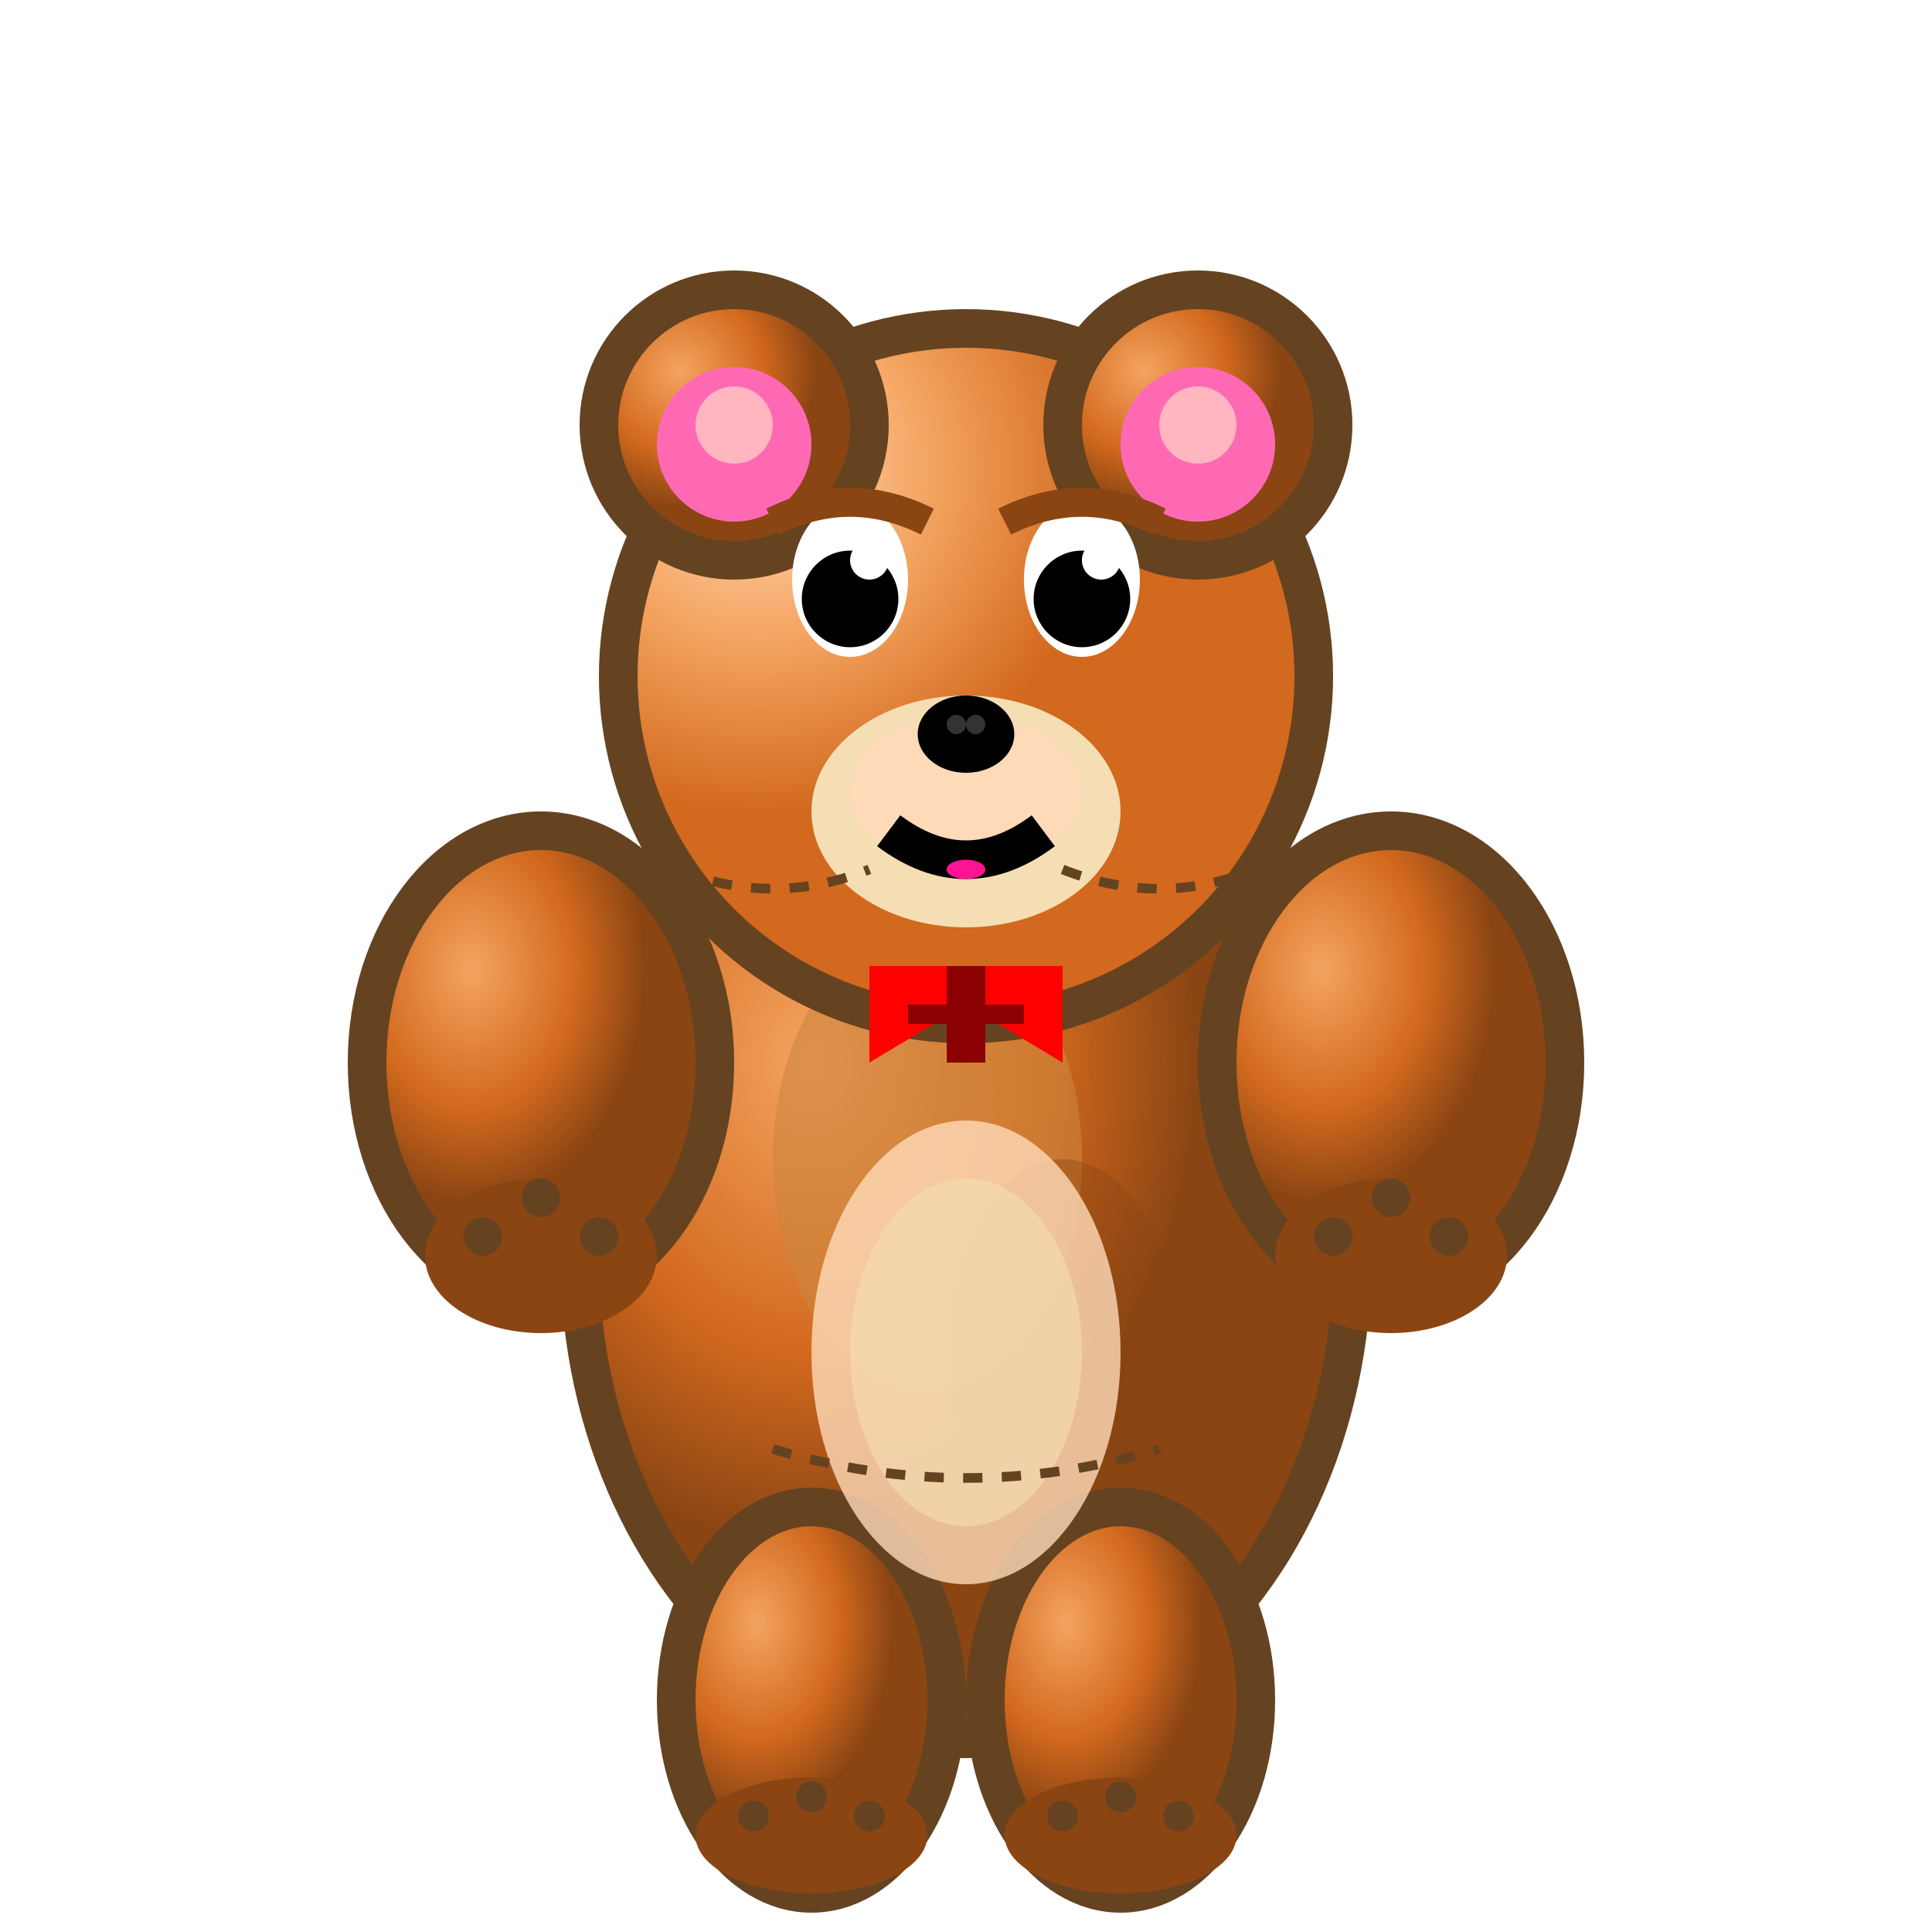 <svg viewBox="0 0 100 100" xmlns="http://www.w3.org/2000/svg">
  <defs>
    <radialGradient id="bearBodyGrad" cx="0.3" cy="0.3">
      <stop offset="0%" stop-color="#F4A460"/>
      <stop offset="60%" stop-color="#D2691E"/>
      <stop offset="100%" stop-color="#8B4513"/>
    </radialGradient>
    <radialGradient id="bearHeadGrad" cx="0.2" cy="0.2">
      <stop offset="0%" stop-color="#FFDAB9"/>
      <stop offset="50%" stop-color="#F4A460"/>
      <stop offset="100%" stop-color="#D2691E"/>
    </radialGradient>
    <filter id="furTexture" x="-10%" y="-10%" width="120%" height="120%">
      <feTurbulence baseFrequency="0.9" numOctaves="4" result="noise"/>
      <feColorMatrix in="noise" type="saturate" values="0"/>
      <feComponentTransfer>
        <feFuncA type="discrete" tableValues="0.5 0.2 0.8 0.3"/>
      </feComponentTransfer>
      <feComposite operator="multiply" in2="SourceGraphic"/>
    </filter>
  </defs>
  
  <!-- Bear body with fur texture -->
  <ellipse cx="50" cy="65" rx="20" ry="25" fill="url(#bearBodyGrad)" stroke="#654321" stroke-width="2" filter="url(#furTexture)"/>
  
  <!-- Body shading and curves -->
  <ellipse cx="48" cy="60" rx="8" ry="12" fill="#CD853F" opacity="0.6"/>
  <ellipse cx="55" cy="70" rx="6" ry="10" fill="#8B4513" opacity="0.4"/>
  
  <!-- Bear head with detailed features -->
  <circle cx="50" cy="35" r="18" fill="url(#bearHeadGrad)" stroke="#654321" stroke-width="2" filter="url(#furTexture)"/>
  
  <!-- Snout area -->
  <ellipse cx="50" cy="42" rx="8" ry="6" fill="#F5DEB3"/>
  <ellipse cx="50" cy="41" rx="6" ry="4" fill="#FFDAB9"/>
  
  <!-- Detailed ears -->
  <circle cx="38" cy="22" r="7" fill="url(#bearBodyGrad)" stroke="#654321" stroke-width="2"/>
  <circle cx="62" cy="22" r="7" fill="url(#bearBodyGrad)" stroke="#654321" stroke-width="2"/>
  <circle cx="38" cy="23" r="4" fill="#FF69B4"/>
  <circle cx="62" cy="23" r="4" fill="#FF69B4"/>
  <circle cx="38" cy="22" r="2" fill="#FFB6C1"/>
  <circle cx="62" cy="22" r="2" fill="#FFB6C1"/>
  
  <!-- Eyes with realistic details -->
  <ellipse cx="44" cy="30" rx="3" ry="4" fill="#FFFFFF"/>
  <ellipse cx="56" cy="30" rx="3" ry="4" fill="#FFFFFF"/>
  <circle cx="44" cy="31" r="2.5" fill="#000"/>
  <circle cx="56" cy="31" r="2.5" fill="#000"/>
  <circle cx="45" cy="29" r="1" fill="#FFFFFF"/>
  <circle cx="57" cy="29" r="1" fill="#FFFFFF"/>
  
  <!-- Eyebrows -->
  <path d="M 40 27 Q 44 25 48 27" stroke="#8B4513" stroke-width="1.5" fill="none"/>
  <path d="M 52 27 Q 56 25 60 27" stroke="#8B4513" stroke-width="1.5" fill="none"/>
  
  <!-- Detailed nose -->
  <ellipse cx="50" cy="38" rx="2.5" ry="2" fill="#000"/>
  <ellipse cx="49.5" cy="37.5" rx="0.5" ry="0.5" fill="#333"/>
  <ellipse cx="50.5" cy="37.5" rx="0.5" ry="0.5" fill="#333"/>
  
  <!-- Mouth and smile -->
  <path d="M 46 43 Q 50 46 54 43" stroke="#000" stroke-width="2" fill="none"/>
  <ellipse cx="50" cy="45" rx="1" ry="0.5" fill="#FF1493"/>
  
  <!-- Arms with paws -->
  <ellipse cx="28" cy="55" rx="9" ry="12" fill="url(#bearBodyGrad)" stroke="#654321" stroke-width="2"/>
  <ellipse cx="72" cy="55" rx="9" ry="12" fill="url(#bearBodyGrad)" stroke="#654321" stroke-width="2"/>
  
  <!-- Paws -->
  <ellipse cx="28" cy="65" rx="6" ry="4" fill="#8B4513"/>
  <ellipse cx="72" cy="65" rx="6" ry="4" fill="#8B4513"/>
  <circle cx="25" cy="64" r="1" fill="#654321"/>
  <circle cx="28" cy="62" r="1" fill="#654321"/>
  <circle cx="31" cy="64" r="1" fill="#654321"/>
  <circle cx="69" cy="64" r="1" fill="#654321"/>
  <circle cx="72" cy="62" r="1" fill="#654321"/>
  <circle cx="75" cy="64" r="1" fill="#654321"/>
  
  <!-- Legs with feet -->
  <ellipse cx="42" cy="88" rx="7" ry="10" fill="url(#bearBodyGrad)" stroke="#654321" stroke-width="2"/>
  <ellipse cx="58" cy="88" rx="7" ry="10" fill="url(#bearBodyGrad)" stroke="#654321" stroke-width="2"/>
  
  <!-- Feet -->
  <ellipse cx="42" cy="95" rx="6" ry="3" fill="#8B4513"/>
  <ellipse cx="58" cy="95" rx="6" ry="3" fill="#8B4513"/>
  <circle cx="39" cy="94" r="0.8" fill="#654321"/>
  <circle cx="42" cy="93" r="0.8" fill="#654321"/>
  <circle cx="45" cy="94" r="0.8" fill="#654321"/>
  <circle cx="55" cy="94" r="0.8" fill="#654321"/>
  <circle cx="58" cy="93" r="0.8" fill="#654321"/>
  <circle cx="61" cy="94" r="0.8" fill="#654321"/>
  
  <!-- Belly patch -->
  <ellipse cx="50" cy="70" rx="8" ry="12" fill="#FFDAB9" opacity="0.8"/>
  <ellipse cx="50" cy="70" rx="6" ry="9" fill="#F5DEB3" opacity="0.6"/>
  
  <!-- Bow tie -->
  <polygon points="45,50 55,50 55,55 50,52 45,55" fill="#FF0000"/>
  <polygon points="47,52 53,52 53,53 47,53" fill="#8B0000"/>
  <rect x="49" y="50" width="2" height="5" fill="#8B0000"/>
  
  <!-- Stitching details -->
  <path d="M 35 45 Q 40 47 45 45" stroke="#654321" stroke-width="0.5" stroke-dasharray="1,1" fill="none"/>
  <path d="M 55 45 Q 60 47 65 45" stroke="#654321" stroke-width="0.5" stroke-dasharray="1,1" fill="none"/>
  <path d="M 40 75 Q 50 78 60 75" stroke="#654321" stroke-width="0.5" stroke-dasharray="1,1" fill="none"/>
</svg>